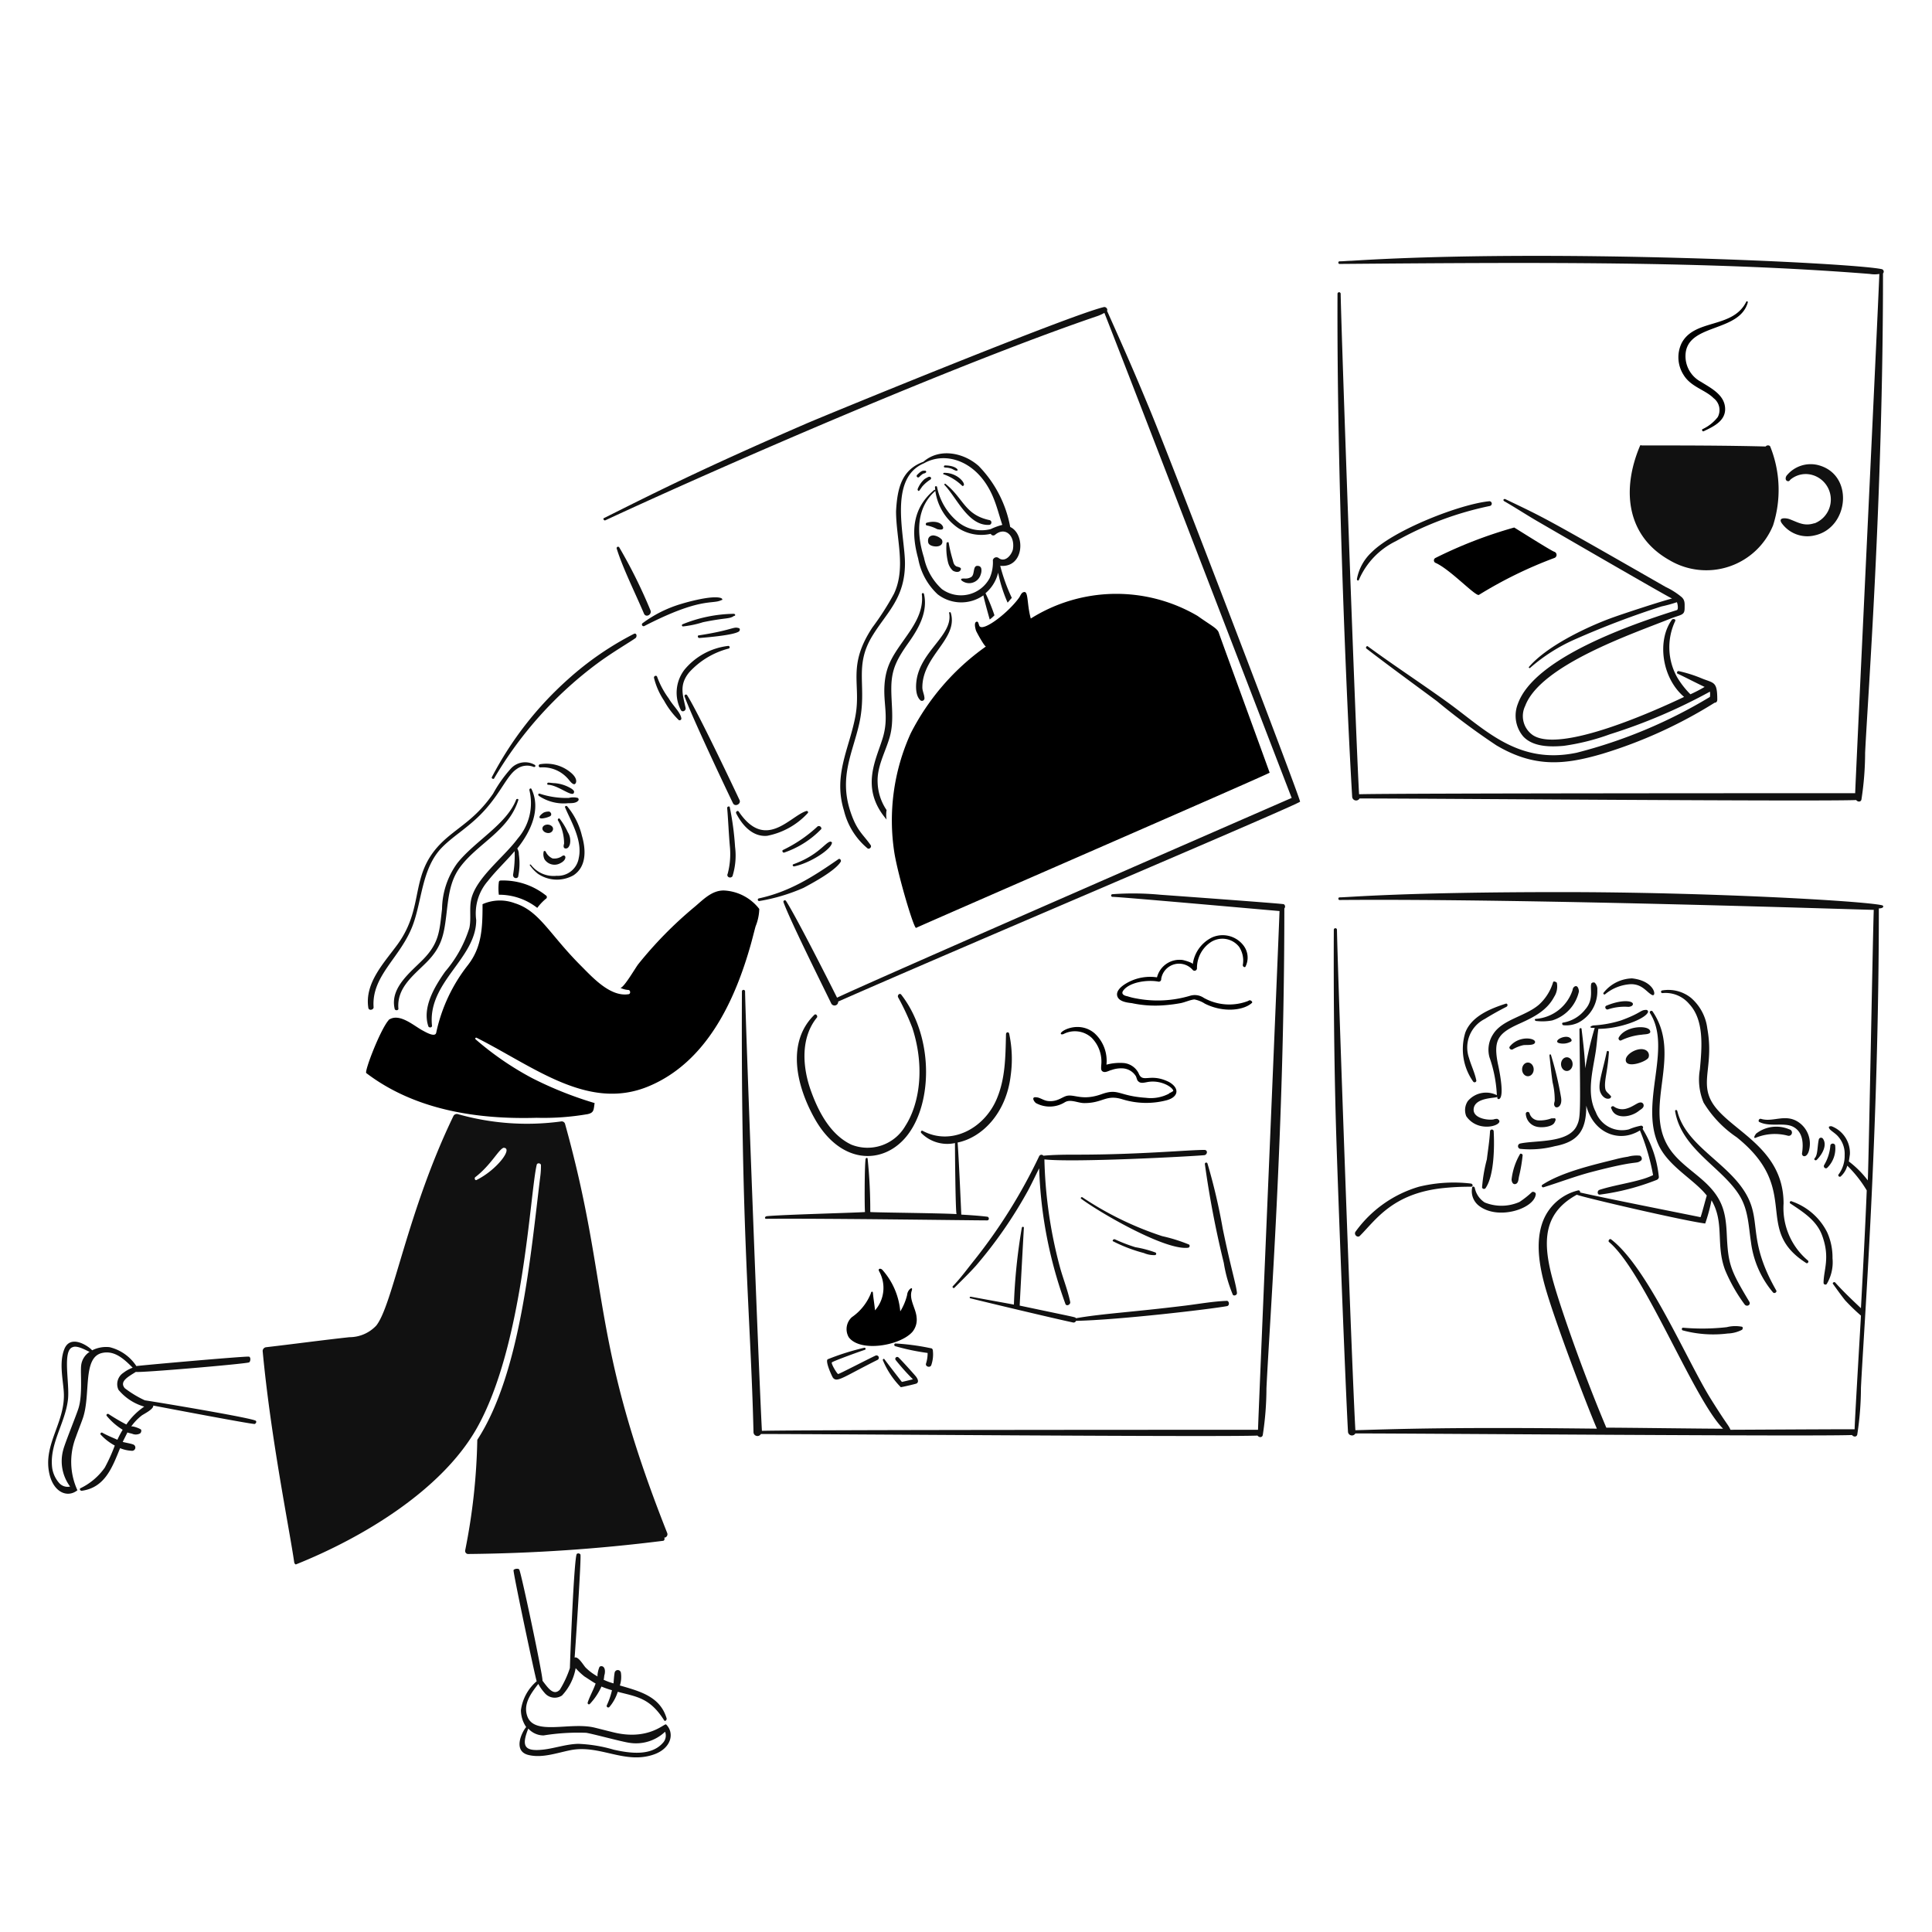 <svg width="200" height="200" viewBox="0 0 200 200" fill="none"><path d="M58.5 116.367a.359.359 0 0 0-.435-.272 26.217 26.217 0 0 1-10.675-.763.405.405 0 0 0-.435.164c-4.8 9.924-6.288 19.579-8.006 21.73a3.807 3.807 0 0 1-2.778 1.2c-2.887.315-5.773.708-8.6 1.035a.408.408 0 0 0-.382.381c.849 9.082 2.771 18.417 3.268 21.893a.288.288 0 0 0 .163.218c6.893-2.757 15.093-7.668 18.735-14.1 4.869-8.607 5.5-24.377 6.209-27.285.053-.218.435-.164.435.054.004.346-.014.692-.054 1.035-1.01 8.141-2.026 20.478-6.536 27.394a63.622 63.622 0 0 1-1.252 11.437.318.318 0 0 0 .272.381 174.696 174.696 0 0 0 20.2-1.362c.164 0 .218-.272.109-.326a.362.362 0 0 0 .168-.041.355.355 0 0 0 .16-.45c-8.04-20.29-5.884-25.484-10.566-42.323Zm-9.149 5.773c-.163.109-.272-.163-.163-.272 1.626-1.244 2.426-2.879 2.94-3.05 1.034 0-.675 2.273-2.774 3.322h-.003ZM139.977 82.492a.41.41 0 0 0 .321.364.408.408 0 0 0 .442-.2c6.644 0 47.762.327 51.411.163.163.218.489.218.545-.054.25-1.604.377-3.224.381-4.847.3-6.179 1.851-26.369 1.851-49.614a.26.26 0 0 0 .065-.115.26.26 0 0 0-.061-.25.267.267 0 0 0-.112-.071c-2.783-.646-34.41-2.176-54.952-.871-.381 0-.762.054-1.2.054-.163 0-.163.274 0 .272 20.184-.162 38.084-.3 54.9 1.035.324.055.656.055.98 0-.109 3.268-2.5 53.045-2.5 53.753-3.268 0-47.708 0-51.357.109-.381-6.644-1.851-48.142-1.906-51.792a.152.152 0 0 0-.009-.067.162.162 0 0 0-.22-.096.162.162 0 0 0-.089.096.152.152 0 0 0-.009.067c-.08 18.372.942 42.451 1.519 52.064ZM194.819 93.711c-1.944-.451-17.991-1.361-33.166-1.361-16.416 0-22.1.544-22.983.544-.163 0-.163.274 0 .273 20.184-.163 55.024 1.046 55.3 1.02-.109 3.267-.507 25.557-.616 28.008-.561-.74-1.221-1.4-1.961-1.961 0 0 .109-.708.109-.763a2.968 2.968 0 0 0-1.906-2.886c-.109 0-.272 0-.272.109 0 .282.623.543.98.98.457.526.691 1.21.654 1.906a3.216 3.216 0 0 1-.6 1.961.15.15 0 0 0-.057.112.154.154 0 0 0 .163.163.172.172 0 0 0 .062-.016.164.164 0 0 0 .05-.041 2.26 2.26 0 0 0 .653-1.089 12.723 12.723 0 0 1 2.015 2.559c-.163 4.085-.381 8.115-.6 12.2-.2-.206-1.654-1.528-2.669-2.669-.108-.109-.326.054-.217.163.435.6.817 1.144 1.252 1.689a20.812 20.812 0 0 0 1.634 1.579c0 .218-.653 10.961-.653 11.764-3.268 0-11.819.054-12.853.054-.256-.575-.234-.312-2.015-3.159-2.463-3.935-6.557-13.668-10.348-16.556-.163-.109-.327.164-.218.272 3.643 3.036 8.773 16.289 11.818 19.334-2.124 0-10.184-.109-12.09-.109-2.529-6.006-4.553-11.98-5.228-14.214-1.3-4.283-1.745-7.758 2.178-9.9.455.227 10.991 2.687 13.289 2.981.271-.785.489-1.586.653-2.4 1.373 2.335.406 4.6 1.416 7.243a17.047 17.047 0 0 0 2.015 3.54c.218.273.654.055.49-.272-1.978-3.3-2.2-3.875-2.342-6.971-.1-2.237-.407-3.683-2.232-5.392-1.266-1.184-2.823-2.13-3.758-3.594-2.714-4.246 1.439-9.528-1.689-14.106-.11-.162-.378 0-.272.164 2.334 3.655-1.1 9.242.872 13.615 1.024 2.273 3.715 3.618 5.01 5.283-.055.109-.6 2.233-.654 2.233-2.124-.436-10.4-2.07-12.471-2.56.054-.109-.055-.218-.164-.218a5.213 5.213 0 0 0-3.7 3.268c-.761 2.07-.348 4.526.218 6.59.938 3.419 4.252 12.154 5.392 14.813-14.826-.172-20.481.029-25 .163-.381-6.644-1.852-48.142-1.906-51.792a.152.152 0 0 0-.009-.067.162.162 0 0 0-.22-.096.158.158 0 0 0-.089.096.152.152 0 0 0-.009.067c-.027 6.7.03 13.4.218 20.1.2 6.97 1.035 28.211 1.252 31.86a.406.406 0 0 0 .321.364.41.41 0 0 0 .442-.201c6.644 0 47.762.327 51.411.164.164.217.489.217.545-.055.25-1.604.377-3.224.381-4.847.3-6.179 1.852-26.368 1.852-49.614.54.002.541-.274.322-.325ZM120.1 92.622a29.771 29.771 0 0 0-4.956-.054.137.137 0 0 0 0 .272c.8 0 17.279 1.476 17.312 1.471-.109 3.267-2.226 52.99-2.226 53.7-3.268 0-47.708 0-51.357.109-.327-5.936-1.688-42.043-1.743-45.475a.16.16 0 0 0-.043-.124.166.166 0 0 0-.186-.039.157.157 0 0 0-.055.039.159.159 0 0 0-.043.124c-.114 25.178.9 33.309 1.2 45.638a.405.405 0 0 0 .32.364.404.404 0 0 0 .443-.2c6.644 0 47.762.327 51.411.163.164.218.489.218.545-.054.25-1.604.377-3.224.381-4.847.35-7.315 1.852-26.688 1.852-49.669a.295.295 0 0 0 .073-.23.286.286 0 0 0-.128-.206c-.14-.07-12.655-.972-12.8-.982Z" fill="#111"></path><path d="M134.586 82.983c-.212-.988-13.314-35.2-15.576-40.628-1.091-2.618-1.7-4.126-4.412-10.185.109-.163-.108-.432-.326-.381-3.468.8-28.883 11.224-30.88 12.091-10.724 4.655-15.439 7.038-20.858 9.748-.164.054 0 .327.163.218 12.461-5.786 36.424-16.179 50.758-21.077.304-.094.596-.222.871-.381 4.093 10.418 19.336 50.112 19.388 50.212-3 1.307-43.795 19.1-47.063 20.679-.816-1.634-4.207-8.336-5.274-10a.147.147 0 0 0-.272.109c.667 1.866 4.139 8.822 4.956 10.511a.38.38 0 0 0 .708-.218c12.38-5.468 47.985-20.53 47.817-20.698Z" fill="#111"></path><path d="M71.138 71.981a.147.147 0 0 0-.272.109c.676 1.918 4.117 9.215 5.01 11.056.213.438.926.054.654-.381-.87-1.852-4.325-9.115-5.392-10.784ZM64.113 56.678a.147.147 0 0 0-.264.002.147.147 0 0 0-.008.107c.608 1.968 1.828 4.411 2.832 6.753.217.436.862.059.653-.381a52.696 52.696 0 0 0-3.213-6.481ZM83.447 83.963c-1.717.572-4.215 4.136-6.971.054-.11-.162-.327 0-.273.164.6 1.2 1.686 2.478 3.213 2.342a7.689 7.689 0 0 0 4.194-2.342c.109-.109 0-.273-.163-.218ZM84.645 85.542a14.323 14.323 0 0 1-3.595 2.451c-.109.054-.054.272.109.272a9.643 9.643 0 0 0 3.867-2.45.263.263 0 0 0-.381-.273ZM85.952 87.122c-.523.087-1.247 1.421-3.812 2.341-.163.059-.055.273.108.218 1.668-.357 3.776-1.755 3.867-2.4.055-.05-.054-.159-.163-.159ZM87.041 89.191c.054-.109-.054-.327-.218-.272-2.674 1.856-5.095 3.4-8.278 4.084a.14.14 0 0 0 .055.273 19.237 19.237 0 0 0 4.574-1.362c.964-.514 3.326-1.789 3.867-2.723ZM75.332 90.444c-.164.326.272.544.49.272.31-.985.403-2.026.272-3.05a29.902 29.902 0 0 0-.544-4.084c0-.164-.273-.109-.273.054.109 1.307.159 2.615.273 3.921a8.072 8.072 0 0 1-.218 2.887ZM14.989 144.959a11 11 0 0 1-2.07-1.252c-.6-.706.382-1.2 1.144-1.689.436.109 11.219-.817 11.709-.98.164-.054.218-.545 0-.6-.435-.054-11.491.926-11.654.98a4.617 4.617 0 0 0-2.778-1.96 3.211 3.211 0 0 0-1.8.326c-.436-.49-2.273-1.682-2.887-.108-.532 1.366-.155 2.994-.054 4.356.238 3.193-2.221 5.482-1.47 8.605.447 1.863 1.865 2.451 2.886 1.634a7.048 7.048 0 0 1-.163-5.5c.228-.65.477-1.257.708-1.907.877-2.468-.061-6.345 2.015-6.807 1.3-.29 2.287.653 3.158 1.525-.352.13-.683.314-.98.544a1.396 1.396 0 0 0-.49 1.743 5.381 5.381 0 0 0 2.669 1.743 6.992 6.992 0 0 0-1.852 1.851 20.45 20.45 0 0 1-1.852-1.089c-.163-.054-.272.109-.163.218a6.654 6.654 0 0 0 1.634 1.416 9.362 9.362 0 0 0-.545 1.035c-.49-.218-1.035-.436-1.525-.708a.137.137 0 1 0-.163.218 5.47 5.47 0 0 0 1.416 1.089c-.291.786-.637 1.55-1.035 2.287a6.565 6.565 0 0 1-2.5 2.124c-.164.055-.055.273.109.273 2.4-.327 3.158-2.4 3.975-4.412.399.164.823.256 1.253.273a.338.338 0 0 0 .109-.654c-.272-.109-.98-.218-1.089-.272l.49-.981c.054.055.435.109.544.164a.945.945 0 0 0 .763-.055.364.364 0 0 0 .109-.381c-.055-.109-.926-.436-1.035-.327a5.442 5.442 0 0 1 1.089-1.143c.218-.164 1.253-.654 1.2-1.035 1.416.272 10.294 1.96 10.511 1.906.109-.054.218-.218.109-.327-.276-.271-9.698-1.85-11.495-2.123ZM8.4 141.365c-.089.765.164 3-.272 4.411-.218.708-1.4 3.6-1.579 4.3a4.41 4.41 0 0 0 .708 3.812 1.165 1.165 0 0 1-1.144-.381 3.05 3.05 0 0 1-.708-1.525c-.327-2.5 1.364-4.657 1.634-7.135.181-1.671-.606-5.062.49-5.391.49-.218 1.47.381 1.743.49a1.934 1.934 0 0 0-.872 1.419ZM58.994 172.68a10.614 10.614 0 0 1-1.035 2.233c-.668.695-1.253-.218-1.8-.926.054-.49-2.179-11.056-2.4-11.491-.054-.164-.544-.109-.6.054 0 .49 2.288 11.274 2.4 11.491a4.77 4.77 0 0 0-1.633 3c.006.622.195 1.228.544 1.743-.435.49-1.409 2.477.218 2.886 1.422.357 2.943-.208 4.357-.49 3.055-.61 5.637 1.506 8.66.436 1.79-.635 2.151-2.206 1.252-3.1-.163-.163-1.8 1.708-5.446.817-.655-.16-1.306-.331-1.96-.49-2.556-.618-6.259.87-6.972-1.2-.432-1.254.381-2.342 1.144-3.322.182.332.401.643.653.926a1.357 1.357 0 0 0 1.8.272 5.526 5.526 0 0 0 1.416-2.832 7 7 0 0 0 .925.871c.11.055 1.144.763 1.144.708-.218.654-.6 1.307-.817 1.961-.054.163.11.272.218.163a6.46 6.46 0 0 0 1.2-1.8c.354.151.718.278 1.09.381a7.656 7.656 0 0 1-.545 1.58.165.165 0 0 0 .272.163c.394-.462.69-.999.871-1.579 1.923.512 3.314.6 4.793 2.941.1.166.272 0 .272-.164-.653-2.287-2.777-2.832-4.847-3.431.136-.422.173-.869.11-1.307a.328.328 0 0 0-.545-.206.327.327 0 0 0-.109.206c-.055.272-.109 1.035-.109 1.089a5.862 5.862 0 0 1-1.035-.381c.055-.054.055-.436.11-.545.147-.739-.218-.953-.49-.816-.11.054-.328.98-.219 1.034a5.35 5.35 0 0 1-1.253-.926c-.217-.217-.762-1.2-1.143-1.034.11-1.471.708-10.457.6-10.675a.26.26 0 0 0-.38-.054c-.276.486-.657 10.017-.71 11.814Zm-2.724 6.971a22.548 22.548 0 0 1 4.412-.272c.76.124 3.7.93 4.466 1.034a4.37 4.37 0 0 0 3.7-1.143 1.092 1.092 0 0 1-.218 1.143c-1.2 1.371-3.343 1.112-5.119.708a15.051 15.051 0 0 0-3.649-.6c-1.254.028-2.453.47-3.649.6-1.93.209-2.255-.353-1.525-2.178a2.138 2.138 0 0 0 1.582.708ZM58.83 70.293a35.65 35.65 0 0 0-7.9 10.13c-.109.163.164.272.218.163a40.16 40.16 0 0 1 10.786-11.981c1.578-1.155 3.382-2.2 3.867-2.56.164-.163.11-.543-.163-.436a31.965 31.965 0 0 0-6.808 4.684ZM74.624 61.906c-.879-.293-3.365.376-4.248.654-1.391.428-2.7 1.09-3.867 1.96a.175.175 0 0 0 .218.273c5.875-3.022 7-2.192 7.951-2.669.164 0 .109-.163-.054-.218ZM75.985 63.54a14.623 14.623 0 0 0-5.337 1.089.117.117 0 0 0 .055.218 10.434 10.434 0 0 0 2.069-.436c2.4-.494 2.727-.306 3.213-.653.164 0 .165-.166 0-.218ZM76.421 65.01c-.487-.162-.7.242-4.084.763-.164 0-.109.272.054.272.328-.025 3.706-.275 4.139-.708.109-.163.054-.327-.109-.327Z" fill="#111"></path><path d="M70.975 73.288c-.264-1.275-.726-2.366.381-3.7a8.328 8.328 0 0 1 4.085-2.451.14.14 0 0 0-.055-.272 6.911 6.911 0 0 0-4.52 2.451 3.9 3.9 0 0 0-.381 4.193c.163.27.546.051.49-.221ZM69.232 72.308a8.832 8.832 0 0 1-1.2-2.233c-.054-.218-.383-.108-.327.109a7.36 7.36 0 0 0 1.035 2.342c.406.743.92 1.423 1.525 2.015a.184.184 0 0 0 .272-.163c-.091-.65-.88-1.327-1.305-2.07ZM155.825 51.667c-.163-.054-.272.109-.109.218 1.144.654 2.293 1.408 3.431 2.07.376.218 13.3 7.72 13.943 8.006-.926.217-5.233 1.622-6.427 2.069-2.65.991-6.575 2.9-8.387 5.011-.054.054.054.162.109.108a18.22 18.22 0 0 1 4.738-3A90.373 90.373 0 0 1 172 62.777a13.731 13.731 0 0 0 1.58-.435c.054 0 .218.762 0 .817-4.781 1.509-14.755 4.953-16.448 9.694a3.328 3.328 0 0 0 .545 3.376c1.015 1.108 2.833 1.1 4.194.981a23.2 23.2 0 0 0 4.792-1.2 56.956 56.956 0 0 0 10.348-4.41c.027.18.027.364 0 .545a51.055 51.055 0 0 1-13.779 5.773c-6.107 1.286-9.481-2.405-13.4-5.229-2.722-1.962-5.555-3.812-8.224-5.772-.109-.109-.272.108-.163.217 2.4 1.852 4.86 3.631 7.3 5.446a73.29 73.29 0 0 0 6.155 4.575c4 2.369 7.148 2 11 .872a48.403 48.403 0 0 0 11.6-5.283c.163 0 .272-.109.272-.327 0-1.88-.343-1.682-1.579-2.178a13.891 13.891 0 0 0-2.4-.763c-.164-.054-.273.218-.109.272.925.436 1.851.926 2.777 1.362a14.71 14.71 0 0 1-1.47.762 8.96 8.96 0 0 1-1.362-1.742 6.36 6.36 0 0 1-.218-5.828c.109-.217-.218-.272-.326-.163-1.579 2.17-1.06 6.04 1.252 8.006-3.1 1.473-12.746 5.811-15.63 3.975a2.398 2.398 0 0 1-.817-3.049c1.587-4.235 11.181-7.484 14.922-8.986 1.237-.5 1.58-.348 1.58-1.144 0-.436.054-.817-.327-1.144a7.687 7.687 0 0 0-1.634-1.035c-12.892-7.382-12.387-7.07-16.606-9.095ZM169.767 46.167c-1.956 4.646-1.328 9.351 3.05 11.818a7.466 7.466 0 0 0 8.923-.972 7.483 7.483 0 0 0 1.806-2.623 12.032 12.032 0 0 0-.272-8.114c-.055-.218-.381-.218-.49-.055-4.3-.109-8.551-.109-12.853-.109a.101.101 0 0 0-.141.009.092.092 0 0 0-.023.046ZM187.848 54.173h-.054c-1.035.326-1.641-.09-2.56-.436-.274-.1-1.183-.227-.817.381a3.257 3.257 0 0 0 3.431 1.307c3.593-.771 4.134-6.4.273-7.3a3.2 3.2 0 0 0-3.105 1.035c-.248.248-.218.654.109.654.109 0 .164-.109.218-.164a2.474 2.474 0 0 1 2.233-.49 2.644 2.644 0 0 1 .272 5.013Z" fill="#111"></path><path d="M180.932 31.3c0-.109-.109-.163-.163-.054-1.413 2.824-5.372 1.716-6.7 4.3a3.377 3.377 0 0 0 .218 3.268c.754 1.245 2.242 1.534 3.1 2.4a1.547 1.547 0 0 1 .436 1.96 4.264 4.264 0 0 1-1.58 1.253c-.109.055 0 .27.109.218.97-.458 2.233-1.035 2.233-2.287 0-1.471-1.47-2.179-2.5-2.832a3.006 3.006 0 0 1-1.579-3.05c.424-2.976 5.577-2.1 6.426-5.176Z" fill="currentColor"></path><path d="M55.018 81.675c-.053-.109-.218-.054-.218.109a5.612 5.612 0 0 1-1.2 5.016c-1.451 1.972-4.433 4.15-4.847 6.426-.168.925.033 1.9-.164 2.832a12.757 12.757 0 0 1-2.505 4.52c-1.078 1.533-2.4 3.7-1.742 5.664.054.164.381.164.381-.054-.5-4.514 4.574-6.935 4.574-10.947a5.106 5.106 0 0 1 1.2-4.03c.861-1.1 1.906-2.069 2.777-3.1a11.62 11.62 0 0 1-.163 2.451c0 .44.544.427.544.109.144-.736.162-1.49.055-2.233a1.1 1.1 0 0 0-.164-.6c1.433-1.798 2.47-4.101 1.472-6.163ZM44.126 99.648c1.583-1.584 1.821-2.828 2.069-4.847.221-1.8.333-3.536 1.416-5.011 1.811-2.467 5.051-3.767 6.045-6.971.055-.109-.163-.163-.217-.054-.988 2.566-4.274 4.293-6.1 6.589a8.222 8.222 0 0 0-1.579 4.739c-.263 2.228-.268 3.5-1.961 5.228-1.321 1.348-3.457 2.947-2.941 5.119.052.219.436.164.381-.054-.163-2.124 1.525-3.377 2.887-4.738Z" fill="#111"></path><path d="M42.71 95.835c.991-2.6.939-5.963 3.05-8.114 1.269-1.294 2.964-2.182 4.574-4.03 1.61-1.848 2.2-3.448 3.159-4.085a1.823 1.823 0 0 1 1.743-.218c.163.055.275-.113.109-.218a2 2 0 0 0-2.451.382 13.755 13.755 0 0 0-1.852 2.614c-1.694 2.434-3.242 3.24-4.792 4.574-4.139 3.567-2.078 6.9-5.12 11.056-1.383 1.89-3.4 3.979-3 6.535.052.328.545.218.545-.054-.234-3.267 2.766-5.119 4.035-8.442Z" fill="#111"></path><path d="M78.6 94.093a4.923 4.923 0 0 0-3.595-1.907c-1.307-.061-2.235.978-3.159 1.743a41.364 41.364 0 0 0-5.773 5.882c-.279.35-1.485 2.451-1.851 2.451.256.123.533.197.817.218.218 0 .272.381.054.435-1.906.327-3.758-1.742-4.956-2.941-3.292-3.292-4.286-5.677-6.862-6.48a4.4 4.4 0 0 0-3.322.108c0 2.485-.075 4.455-1.525 6.318a17.047 17.047 0 0 0-3.268 6.971c-.1.545-1.093-.047-1.416-.218-.883-.469-2.341-1.8-3.431-1.144-.054 0-.054.055-.109.109-.871 1.035-2.5 5.282-2.287 5.446 5.037 3.833 11.492 4.811 17.645 4.63 1.77.048 3.539-.08 5.283-.382.656-.155.6-.435.708-1.143a38.558 38.558 0 0 1-6.426-2.56 31.166 31.166 0 0 1-5.882-4.03c-.109-.109 0-.219.109-.163 6.018 3.054 11.583 7.615 17.809 5.01 5.99-2.506 8.923-8.864 10.565-14.7.168-.6.312-1.2.49-1.851a5.12 5.12 0 0 0 .382-1.802Z" fill="currentColor"></path><path d="M56.543 86.2c.544.181.9-.349.6-.654-.365-.365-1.1-.152-.98.327a.576.576 0 0 0 .38.327ZM58.994 87.394c.093-.43.015-.88-.218-1.253a6.925 6.925 0 0 0-.817-1.361c-.055-.109-.218-.055-.218.109.43.744.656 1.59.653 2.45-.054.164-.108.436.109.491.327.054.436-.273.491-.436ZM56.379 88.973a1.239 1.239 0 0 0 1.634.382c.73-.365.57-.939.218-.763a1.394 1.394 0 0 1-1.035.272 1.411 1.411 0 0 1-.708-.708c-.035-.068-.188-.1-.206 0-.066.275-.032.565.097.817Z" fill="#111"></path><path d="M55.671 90.444a3.492 3.492 0 0 0 3.7.163c1.373-.908 1.283-2.677.871-4.084a7.412 7.412 0 0 0-1.525-3.05c-.107-.111-.272 0-.218.109.515 1.286 1.835 3.381 1.416 5.228a2.19 2.19 0 0 1-2.287 1.852 2.943 2.943 0 0 1-2.669-1.144c-.054-.055-.163 0-.108.054.23.328.506.622.82.872Z" fill="#111"></path><path d="M55.617 93.984c.254-.341.546-.652.871-.926a.21.21 0 0 0 0-.381 7.116 7.116 0 0 0-4.683-1.525.174.174 0 0 0-.164.163 5.293 5.293 0 0 0 0 1.307 6.41 6.41 0 0 1 3.976 1.362Z" fill="currentColor"></path><path d="M59.865 82.874a.19.19 0 0 0 .001-.22.192.192 0 0 0-.056-.053 1.824 1.824 0 0 0-.925 0 8.762 8.762 0 0 1-3-.435c-.163-.055-.218.109-.11.217a4.592 4.592 0 0 0 3.05.763c.386 0 .822 0 1.04-.272ZM59.429 81.948c0-.109-.163-.218-.218-.273a3.932 3.932 0 0 0-1.742-.6c-.218 0-.491-.054-.708-.054a.117.117 0 0 0-.104.162c.01.024.027.043.049.056 1.094.001 2.723 1.508 2.723.709ZM59.1 79.987a3.933 3.933 0 0 0-3.213-.871.167.167 0 0 0 .055.327 3.44 3.44 0 0 1 2.777 1.089c.218.218.436.6.708.653.223 0 .473-.528-.327-1.198ZM56.924 84.507c.218-.108.163-.381-.054-.49a1.186 1.186 0 0 0-.6.109c-.383.256-.651.6-.163.6.283-.027.559-.1.817-.219ZM79.308 126.17c6.045-.054 21.239.164 22.873.164.272 0 .218-.382 0-.382-.871-.109-1.8-.163-2.668-.217 0 0-.273-6.264-.382-7.462 2.483-.5 5.038-2.978 5.5-6.971.195-1.432.14-2.887-.163-4.3-.054-.218-.322-.163-.327.054-.058 2.421-.067 4.626-.981 6.754-1.3 3.018-4.669 4.822-7.624 3.267-.163-.109-.271.108-.163.218a3.788 3.788 0 0 0 3.485 1.035c0 1.144.055 7.08.163 7.352-1.851-.109-8.931-.163-8.931-.218a51.646 51.646 0 0 0-.272-5.5c0-.164-.218-.109-.218.054-.109.871-.109 5.011-.055 5.446 0 .055-8.605.273-10.184.436-.217.052-.217.272-.053.27ZM98.641 133.141a.115.115 0 0 0 .002.162.116.116 0 0 0 .162.002c.762-.763 1.511-1.483 2.233-2.288a45.843 45.843 0 0 0 5.391-7.788c.4-.753.763-1.525 1.144-2.287a45.094 45.094 0 0 0 2.723 14.051c.115.27.547.054.49-.218-.262-1.255-.755-2.453-1.089-3.7a46.885 46.885 0 0 1-1.58-11.056c2.9.341 14.986-.293 16.557-.436.326-.054.381-.544 0-.544-1.706 0-6.763.49-13.125.49-1.144 0-2.342 0-3.54.109a.267.267 0 0 0-.104-.078.27.27 0 0 0-.129-.017.26.26 0 0 0-.203.149 55.628 55.628 0 0 1-6.644 10.675c-.753.933-1.457 1.916-2.288 2.774ZM128.05 133.849c-.091-.915-.585-2.359-1.47-6.644a61.253 61.253 0 0 0-1.58-6.753.14.14 0 0 0-.161-.1.142.142 0 0 0-.086.055.145.145 0 0 0-.025.099 100.842 100.842 0 0 0 1.961 10.239c.178 1.122.489 2.219.926 3.268.054.163.435.109.435-.164Z" fill="#111"></path><path d="M105.993 127.1c0-.109-.163-.163-.217 0a58.911 58.911 0 0 0-.817 7.951c-1.471-.272-3-.544-4.466-.817-.109 0-.163.109-.055.164 1.743.435 8.823 2.124 10.62 2.5a.263.263 0 0 0 .327-.163c4.5-.1 13.908-1.21 15.63-1.525.326-.06.218-.6-.054-.545-1.416.055-2.833.316-4.248.49-5.627.692-8.527.82-11.328 1.307-.14-.14.463.022-5.827-1.307.042-.955.418-7.845.435-8.055ZM122.985 129.166a.186.186 0 0 0 .098-.041.191.191 0 0 0 .011-.286 16.783 16.783 0 0 0-2.777-.872 33.763 33.763 0 0 1-8.278-4.03c-.109-.054-.218.109-.109.164 2.005 1.488 8.709 5.358 11.055 5.065ZM117.539 129.111a17.012 17.012 0 0 1-2.124-.817c-.163-.054-.327.164-.163.218 1.007.512 2.066.915 3.159 1.2.36.155.751.23 1.143.218a.141.141 0 0 0 .134-.115.147.147 0 0 0-.012-.092.15.15 0 0 0-.067-.065 11.375 11.375 0 0 0-2.07-.547Z" fill="#111"></path><path d="M128.922 100.083a2.06 2.06 0 0 0-.218-2.233 2.713 2.713 0 0 0-3.213-.816 3.608 3.608 0 0 0-2.016 2.777c0-.163-.98-.436-1.089-.436a2.4 2.4 0 0 0-2.614 1.8 4.86 4.86 0 0 0-3.322.708c-.432.278-.991.766-.762 1.307.208.494.98.6 1.47.653 1.109.238 2.247.312 3.377.218.566-.042 1.13-.115 1.688-.218.491-.1.926-.327 1.416-.381.388.073.758.221 1.089.436 2.023 1.011 4.14.652 4.9-.109 0-.109-.055-.164-.164-.218-.109-.054-.163 0-.272.054a5.403 5.403 0 0 1-4.575-.326 1.662 1.662 0 0 0-1.416-.218c-1.82.543-3.745.636-5.609.272a5.822 5.822 0 0 1-.872-.218c-.326-.054-.715-.223-.435-.6.66-.886 2.507-1.123 3.594-.926a.245.245 0 0 0 .239-.045.251.251 0 0 0 .088-.227 1.871 1.871 0 0 1 3.267-.926.25.25 0 0 0 .272.064.252.252 0 0 0 .164-.227 3.215 3.215 0 0 1 1.362-2.669 2.2 2.2 0 0 1 3 .436c.37.561.507 1.245.381 1.906.048.217.215.217.27.162ZM121.079 113.154a.052.052 0 0 0-.021.004.047.047 0 0 0-.018.012.045.045 0 0 0-.011.017.052.052 0 0 0-.004.021 4.029 4.029 0 0 1-2.4.436c-2.845-.19-2.811-1.011-4.574-.381-1.95.7-2.74.039-3.54.163-.531.082-1.041.683-2.07.545-.435-.058-.817-.381-1.2-.381-.49-.055-.218.435 0 .6a2.976 2.976 0 0 0 2.941-.055 1.05 1.05 0 0 1 .436-.163c.544-.055 1.089.218 1.633.218 1.962 0 2.224-.933 3.976-.381a8.303 8.303 0 0 0 4.466.108c1.3-.313 1.475-1.249.327-1.906-2-1-2.727.2-3.159-.926a1.938 1.938 0 0 0-1.47-1.034 5.354 5.354 0 0 0-1.852.163 3.852 3.852 0 0 0-1.253-3.268c-1.693-1.394-3.8-.077-3.431.109.055.055.164 0 .218 0a2.558 2.558 0 0 1 2.941.382 3.508 3.508 0 0 1 .98 2.886c0 .218-.054.49.164.6.272.163.653-.109.925-.163a2.93 2.93 0 0 1 1.144-.164 1.72 1.72 0 0 1 1.362.817c.1.22.109.436.272.545.218.218.6.114.926.054 1.419-.26 2.668.575 2.668.926a2.261 2.261 0 0 1-.376.216Z" fill="currentColor"></path><path d="M89.546 139.731a.116.116 0 0 0 .049-.056.116.116 0 0 0-.103-.162 26.09 26.09 0 0 0-3.813 1.2c-.272.218.436 1.743.545 1.906.433.541 1.04-.057 4.629-1.851a.244.244 0 0 0-.218-.436c-.816.381-3.757 1.906-3.866 1.906-.11 0-.763-1.089-.654-1.2.055-.109 3.05-1.198 3.43-1.307ZM93.25 143.6c.108 0 1.524-.327 1.633-.381.273-.164.109-.491-.054-.708-.163-.217-1.743-1.961-1.852-2.016a.2.2 0 0 0-.272.273c.56.706 1.162 1.379 1.8 2.015 0 0-1.089.272-1.144.272 0 0-1.361-1.743-1.8-2.342-.054-.109-.218 0-.163.109a8.767 8.767 0 0 0 1.852 2.778ZM95.864 141.147c-.109.327.435.49.544.163.162-.472.218-.974.164-1.47 0-.109-.055-.272-.218-.272a23.985 23.985 0 0 0-3.649-.491c-.163 0-.163.218-.054.273 1.106.319 2.235.556 3.376.708.003.369-.052.737-.163 1.089Z" fill="#111"></path><path d="M94.448 137.879a1.976 1.976 0 0 0 .435-1.525c-.073-.924-.817-1.851-.49-2.777.055-.218 0-.272-.163-.163a.952.952 0 0 0-.327.653 5.88 5.88 0 0 1-.708 1.688 7.432 7.432 0 0 0-1.852-4.3c-.222-.213-.49-.109-.326.163a3.53 3.53 0 0 1-.436 4.03c-.054-.6-.163-1.2-.218-1.8 0-.163-.163-.218-.218.055a5.45 5.45 0 0 1-1.96 2.45 1.672 1.672 0 0 0-.327 2.07c1.169 1.594 5.314.894 6.59-.544Z" fill="currentColor"></path><path d="M104.577 54.554a12.182 12.182 0 0 0-3.267-6.318c-1.524-1.362-4.03-1.906-5.719-.435-2.245.827-2.7 2.71-2.832 5.119 0 2.832 1.056 5.837-.217 8.55a28.813 28.813 0 0 1-2.233 3.486c-2.633 3.993-1.162 5.819-1.743 9.095-.6 3.369-2.35 6.131-1.2 9.857a7.353 7.353 0 0 0 2.451 3.922c.162.11.435-.109.326-.327-.832-1.19-1.45-1.479-2.124-3.54-1.166-3.571.261-6.068.926-9.041.868-3.879-.593-5.888 1.362-9.095 1.48-2.429 3.376-3.888 3.376-7.515 0-2.824-1.76-8.79 1.961-10.348 2.241-1.29 5.549-.272 7.134 3.431.422.986.654 1.961.981 2.941a6.499 6.499 0 0 0-1.2.436 3.866 3.866 0 0 1-3.213-.6 6.247 6.247 0 0 1-2.342-3.758c0-.109-.217-.109-.217 0a5.578 5.578 0 0 0 2.4 4.248 4.404 4.404 0 0 0 3.376.6.29.29 0 0 0 .077.102.295.295 0 0 0 .243.06.286.286 0 0 0 .116-.053c1.053-.9 2.114.082 1.852 1.525-.164.6-.817 1.361-1.471.871a.378.378 0 0 0-.6.218 4.018 4.018 0 0 1-.327 1.852A3.359 3.359 0 0 1 97.5 60.98a6.092 6.092 0 0 1-1.852-3.267c-.79-2.5-.793-5.129 1.144-6.862.108-.055-.055-.218-.109-.109-2.219 1.868-2.4 4.3-1.634 7.08a6.687 6.687 0 0 0 2.015 3.7 3.985 3.985 0 0 0 4.738.109c.054.381.653 2.5.653 2.5.177-.13.341-.276.491-.436a20.041 20.041 0 0 0-.926-2.287 3.99 3.99 0 0 0 1.307-2.124c.212 1.066.541 2.106.98 3.1.164-.163.272-.327.436-.49a18.66 18.66 0 0 1-1.2-3.322c2.478.237 2.639-3.278 1.034-4.018Z" fill="#111"></path><path d="M96.9 56.569c.566 0 .766-.375.6-.708a1.4 1.4 0 0 0-.872-.436c-.31 0-.629.189-.544.708.053.34.542.436.816.436ZM97.606 54.5c-.273-.546-1.1-.558-1.688-.381a.154.154 0 0 0 0 .272c.38.07.748.198 1.09.382.217.053.762.162.598-.273ZM98.641 59.074c.273.164.708.218.817-.109.109-.218-.272-.272-.436-.327-.326-.163-.331-.488-.435-.816a14.994 14.994 0 0 1-.381-1.634c0-.109-.164-.055-.218 0a6.253 6.253 0 0 0 .163 2.069c.084.313.253.596.49.817ZM100.547 59.728c-.18.11-.388.167-.6.163-.109 0-.653-.054-.381.218a1.244 1.244 0 0 0 1.961-.654c.072-.191.091-.399.054-.6a.343.343 0 0 0-.327-.272c-.591-.098-.308.879-.707 1.145ZM97.715 49.108a5.238 5.238 0 0 1 1.907 1.2c.558 0-.345-1.362-1.852-1.362-.164-.002-.164.162-.055.162ZM98.478 48.509c.163.054.381.218.544.218.327 0-.061-.545-1.2-.545a.117.117 0 0 0-.109.109c.002.188.203.03.765.218ZM95.7 49.6c-.314.285-.556.64-.708 1.035a.2.2 0 0 0 .055.163c.054.055.109 0 .163-.054.055-.109.164-.218.218-.327.248-.299.542-.556.871-.763.216-.166 0-.381-.217-.272-.132.063-.26.136-.382.218ZM94.938 49.162a.153.153 0 0 0 0 .218.153.153 0 0 0 .218 0c.115-.122.243-.232.381-.327.109-.054.272-.054.327-.163.054-.055 0-.109-.055-.163-.274 0-.369-.067-.871.435ZM97.879 50.088c-.055-.054-.163.054-.109.109 1.27 1.315 2.455 4.253 4.629 4.139a.247.247 0 0 0 .229-.223.247.247 0 0 0-.175-.267c-2.593-.546-2.698-2.257-4.574-3.758Z" fill="#111"></path><path d="M101.419 64.847c-.109-.109-.109-.49-.273-.49-.381 0-.163.762-.108.926.055.164.925 1.742 1.034 1.634a24.81 24.81 0 0 0-7.788 8.983A21.778 21.778 0 0 0 92.6 88.374c.432 2.506 2.013 7.784 2.233 7.679 1.188-.566 36.6-15.957 36.6-16.066-.381-1.089-5.283-14.486-5.283-14.541-.186-.435-.855-.743-2.178-1.688a16.627 16.627 0 0 0-17.265.272c-.435-1.579-.217-2.941-.762-2.723-.218.055-.323.384-.436.545-1.058 1.497-3.6 3.485-4.09 2.995Z" fill="currentColor"></path><path d="M95.646 61.47c-.055-.108-.218-.108-.218.055.218 1.852-.938 3.422-1.906 4.792-1.134 1.607-1.837 2.65-1.961 4.63-.121 1.937.453 3.3-.163 5.391-.666 2.264-2.423 5.225.381 8.5a2.984 2.984 0 0 1 0-.98 5.375 5.375 0 0 1-.926-2.832c-.087-1.687.807-3.162 1.253-4.738.479-1.692.136-3.431.163-5.174.03-1.92.629-2.951 1.852-4.684.968-1.374 1.961-3.108 1.525-4.96ZM94.883 70.4c-.1.655-.109 1.688.436 2.124a.262.262 0 0 0 .381-.218c0-.381-.218-.762-.218-1.144 0-3.305 3.752-5.032 2.941-7.733-.054-.109-.217-.054-.163.054.4 2.267-2.92 3.873-3.377 6.917ZM170.421 108.743c-.708-.461-2.124.327-2.124.98 0 .926 2.069.218 2.342-.218a.598.598 0 0 0-.218-.762ZM166.554 108.906a.115.115 0 0 0-.026-.069.118.118 0 0 0-.137-.034.119.119 0 0 0-.055.049c-.483 2.3-1.034 3.595-.6 4.356.164.327.545.654.926.491.109-.055.164-.218.055-.273-.218-.272-.491-.381-.545-.762-.118-.83.256-1.732.382-3.758ZM169.713 114.951c.163-.109.436-.272.436-.49a.295.295 0 0 0-.021-.144.303.303 0 0 0-.361-.183c-.235 0-.751.441-1.307.6a1.517 1.517 0 0 1-1.361-.163c-.164-.163-.436.054-.273.218.368 1.102 2.024.902 2.887.162ZM170.8 106.673c-.239-.558-2.512-.494-3.213.708-.109.164.056.385.218.327a6.247 6.247 0 0 1 2.178-.6c.217-.054 1.037.001.817-.435ZM160.4 109.287c.109.926.187 1.848.327 2.778.153.624.226 1.264.218 1.906-.055.218-.109.381 0 .545.14.279.823.095.653-.926a35.19 35.19 0 0 0-1.035-4.357c-.044-.146-.163-.109-.163.054ZM159.311 115.986a1.008 1.008 0 0 1-.98-.762.199.199 0 0 0-.086-.095.197.197 0 0 0-.24.034.202.202 0 0 0-.056.115 1.444 1.444 0 0 0 1.144 1.362c.53.132 1.684.014 1.852-.491.109-.163.163-.435-.109-.381h-.218c-.418.156-.861.23-1.307.218ZM156.316 108.307c-.185.184.081.422.272.327a3.794 3.794 0 0 1 1.089-.436c.272-.054 1.028.051 1.2-.218.314-.499-1.555-.88-2.561.327ZM162.579 107.49c-.483-.483-1.882.262-1.2.49.423.111.873.053 1.253-.163.11-.109.055-.217-.053-.327Z" fill="#111"></path><path d="M160.781 101.663c-.267.9-.775 1.71-1.47 2.342-1.433 1.228-3.776 1.52-4.738 3.049a2.921 2.921 0 0 0-.381 2.4c.445 1.262.702 2.584.762 3.921a2.476 2.476 0 0 0-3 .6 1.675 1.675 0 0 0-.164 1.579c1.333 1.925 4.244.788 3.213.273a.933.933 0 0 0-.381.054c-.6.109-2.167-.108-2.069-1.089.124-1.251 2.45-1.089 2.45-1.253v.109c0 .109.109.164.218.109.585-.39-.143-3.549-.163-3.649-.49-2.464.041-3.154 2.233-4.139 1.525-.685 2.852-1.371 3.594-2.777a1.97 1.97 0 0 0 .273-1.471c-.158-.113-.322-.167-.377-.058Z" fill="#111"></path><path d="M162.96 102.153a.47.47 0 0 0-.164.327 4.335 4.335 0 0 1-3.812 2.995c-.163 0-.109.218.055.218a5.488 5.488 0 0 0 1.633-.055 4.056 4.056 0 0 0 2.778-3c0-.158-.109-.757-.49-.485ZM164.1 104.5a3.684 3.684 0 0 1-2.287 1.361c-.163 0-.109.273.055.273a2.923 2.923 0 0 0 1.524-.273 3.652 3.652 0 0 0 1.961-3.376.947.947 0 0 0-.272-.763.333.333 0 0 0-.327.055c-.224.449.307 1.641-.654 2.723ZM155.88 103.9c-1.574.506-3.562 1.3-4.194 3a5.815 5.815 0 0 0 .817 5.065.182.182 0 0 0 .295-.001.178.178 0 0 0 .032-.108c-.163-.817-.545-1.579-.762-2.342a3.31 3.31 0 0 1 1.633-4.03 29.74 29.74 0 0 1 2.233-1.253c.218-.118.11-.388-.054-.331ZM153.81 122.957c.871-1.306.9-4.261.817-5.827a.192.192 0 0 0-.33-.144.192.192 0 0 0-.051.144c-.054.98-.218 1.96-.327 2.886a16.183 16.183 0 0 0-.49 2.832c-.054.218.271.327.381.109ZM156.479 122.086c0 .217.108.54.381.49.326-.06.327-.49.381-.763.18-.734.308-1.481.382-2.233 0-.109-.218-.217-.273-.109a6.728 6.728 0 0 0-.871 2.615ZM165.084 106.4a36.076 36.076 0 0 0-.981 4.193c-.054-1.361-.217-2.723-.381-4.084 0-.109-.22-.109-.218.054.106 8.849.123 9.124-.272 9.967-.866 1.847-4.271 1.489-5.882 1.851a.283.283 0 0 0 0 .545c1.205.125 2.423.033 3.595-.272 2.528-.464 3.267-1.738 3.267-4.194.687 2.631 2.98 3.655 4.9 2.886.228-.086.447-.195.653-.326a22.565 22.565 0 0 1 1.362 4.629 7.846 7.846 0 0 1-1.362.49c-1.361.381-2.832.6-4.193 1.035-.272.109-.218.544.054.49a24.561 24.561 0 0 0 5.882-1.525.356.356 0 0 0 .218-.272 11.669 11.669 0 0 0-1.688-5.011.194.194 0 0 0-.164-.326c-.43.082-.85.209-1.252.381a2.9 2.9 0 0 1-3.431-1.8c-.981-1.907-.308-4.245 0-6.263.116-.762.163-1.58.272-2.342 2.218 0 4.777-1 5.119-1.689a.184.184 0 0 0-.163-.272c-.631 0-.48.313-2.614 1.089-.917.288-1.867.462-2.827.517-.332.04-.602.304.106.249ZM166.282 104.113c-.218.109-.054.44.163.382a5.489 5.489 0 0 1 2.015-.273.729.729 0 0 0 .49-.109c.437-.436-.762-.794-2.668 0ZM168.95 101.281a3.897 3.897 0 0 0-2.965 1.508.114.114 0 0 0 .025.126.114.114 0 0 0 .163 0 4.537 4.537 0 0 1 2.669-1.034c1.157 0 1.583.78 2.124 1.089.576.384.447-1.415-2.016-1.689ZM176.738 106.455a4.986 4.986 0 0 0-1.688-3.158 3.744 3.744 0 0 0-3-.763.14.14 0 0 0-.082.061c-.018.03-.025.066-.018.1a.142.142 0 0 0 .055.086c.029.02.064.029.099.025a3.2 3.2 0 0 1 2.778 1.144c1.555 1.671 1.3 4.491 1.089 6.753a6.206 6.206 0 0 0 .381 3.431c.87 1.433 2.04 2.66 3.431 3.595 6.824 5.48 1.595 9.444 7.189 13.016.166.106.327-.163.163-.272a7.107 7.107 0 0 1-2.5-5.882c0-6.119-6.081-7.685-7.57-10.783-.958-1.996.335-3.726-.327-7.353ZM146.894 122.848a12.378 12.378 0 0 0-6.59 4.684c-.163.326.272.653.49.381 1.6-1.6 3.314-4.3 8.387-4.9a26.31 26.31 0 0 1 3.1-.163c.218 0 .218-.272 0-.327a15.146 15.146 0 0 0-5.387.325Z" fill="#111"></path><path d="M152.667 122.957c-.055-.163-.273-.163-.273 0a1.9 1.9 0 0 0 .763 1.906c2.006 1.482 5.713.233 5.827-1.252 0-.164-.218-.273-.381-.218a9.8 9.8 0 0 1-1.307 1.034 4.628 4.628 0 0 1-3.595.055 2.35 2.35 0 0 1-1.034-1.525ZM169.822 120.179c.218-.108.163-.435-.055-.544a3.349 3.349 0 0 0-1.252.109c-.44.066-.877.157-1.307.272-2.218.555-5.482 1.3-7.516 2.614a.147.147 0 0 0 .109.273c1.678-.524 3.269-1.137 4.956-1.58 4.843-1.27 4.543-.793 5.065-1.144ZM180.932 123.937c-1.767-3.491-6.4-5.206-7.3-8.931-.054-.164-.272-.109-.218.054.672 3.945 4.94 5.818 6.7 8.768.875 1.468.895 3.109 1.144 4.738a10.008 10.008 0 0 0 2.287 5.229c.163.163.436-.055.327-.218-2.903-5.077-1.59-6.971-2.94-9.64ZM185.343 124.591c1.307.871 2.693 1.733 3.268 3.267.875 2.334.163 3.6.163 4.956.004.036.018.07.041.098a.191.191 0 0 0 .286.011 4.406 4.406 0 0 0 .6-2.668 6.336 6.336 0 0 0-.544-2.669 6.44 6.44 0 0 0-3.649-3.213c-.165-.109-.328.109-.165.218ZM181.8 117.347c-.054.055-.383.54-.054.436a5.194 5.194 0 0 1 3.322-.218.331.331 0 0 0 .367-.118.341.341 0 0 0 .016-.385.329.329 0 0 0-.22-.15 3.396 3.396 0 0 0-3.431.435ZM178.753 137.389a22.683 22.683 0 0 1-4.52.055c-.163 0-.163.217-.054.272 1.525.413 3.116.524 4.683.327a3.46 3.46 0 0 0 1.471-.382c.109-.108.109-.326-.055-.326a3.6 3.6 0 0 0-1.525.054Z" fill="#111"></path><path d="M186.378 116.313c-1.43-1.161-2.771-.086-4.085-.49-.217-.055-.326.272-.163.326 1.092.546 2.555.013 3.486.491 1.04.533 1.089 1.742.925 2.777 0 .39.594.475.763-.49a2.69 2.69 0 0 0-.926-2.614ZM187.848 119.907c-.108.164.109.272.218.164.623-.623 1.086-1.547.654-2.179a.247.247 0 0 0-.101-.094.242.242 0 0 0-.261.033.247.247 0 0 0-.074.116c-.168.753-.093 1.618-.436 1.96ZM189.156 120.887a2.787 2.787 0 0 0 .816-2.341.26.26 0 0 0-.098-.119.263.263 0 0 0-.294 0 .26.26 0 0 0-.098.119 4.637 4.637 0 0 1-.653 2.069c-.109.218.163.436.327.272ZM154.192 51.885c-3.015.287-9.882 2.965-12.2 5.283a5.035 5.035 0 0 0-1.525 2.778c0 .163.162.217.218.054a7.93 7.93 0 0 1 3.812-3.976 33.73 33.73 0 0 1 9.749-3.649.25.25 0 0 0-.054-.49Z" fill="#111"></path><path d="M148.582 57.767a.276.276 0 0 0-.143.245.282.282 0 0 0 .143.245c1.525.654 4.194 3.54 4.52 3.322a44.147 44.147 0 0 1 7.788-3.812.338.338 0 0 0 .245-.327.341.341 0 0 0-.245-.326c-.327-.109-3.431-2.07-4.139-2.506a46.056 46.056 0 0 0-8.169 3.159Z" fill="currentColor"></path><path d="M84.318 105.039c-2.873 2.791-1.956 7.226 0 10.729 2.564 4.593 6.71 4.848 9.2 2.233 3.036-3.183 3.294-10.5-.218-15.031-.167-.216-.436.054-.327.272a25.647 25.647 0 0 1 1.471 3.159c1.364 4.2.677 7.974-.708 10.13a4.523 4.523 0 0 1-5.61 1.96c-2.179-1.033-3.418-3.436-4.193-5.609-.857-2.4-1.09-5.446.653-7.57.059-.164-.105-.382-.268-.273ZM158.167 111.411c.331 0 .599-.317.599-.708 0-.391-.268-.708-.599-.708-.331 0-.599.317-.599.708 0 .391.268.708.599.708ZM162.197 110.867c.331 0 .599-.317.599-.708 0-.391-.268-.708-.599-.708-.331 0-.599.317-.599.708 0 .391.268.708.599.708Z" fill="#111"></path></svg>